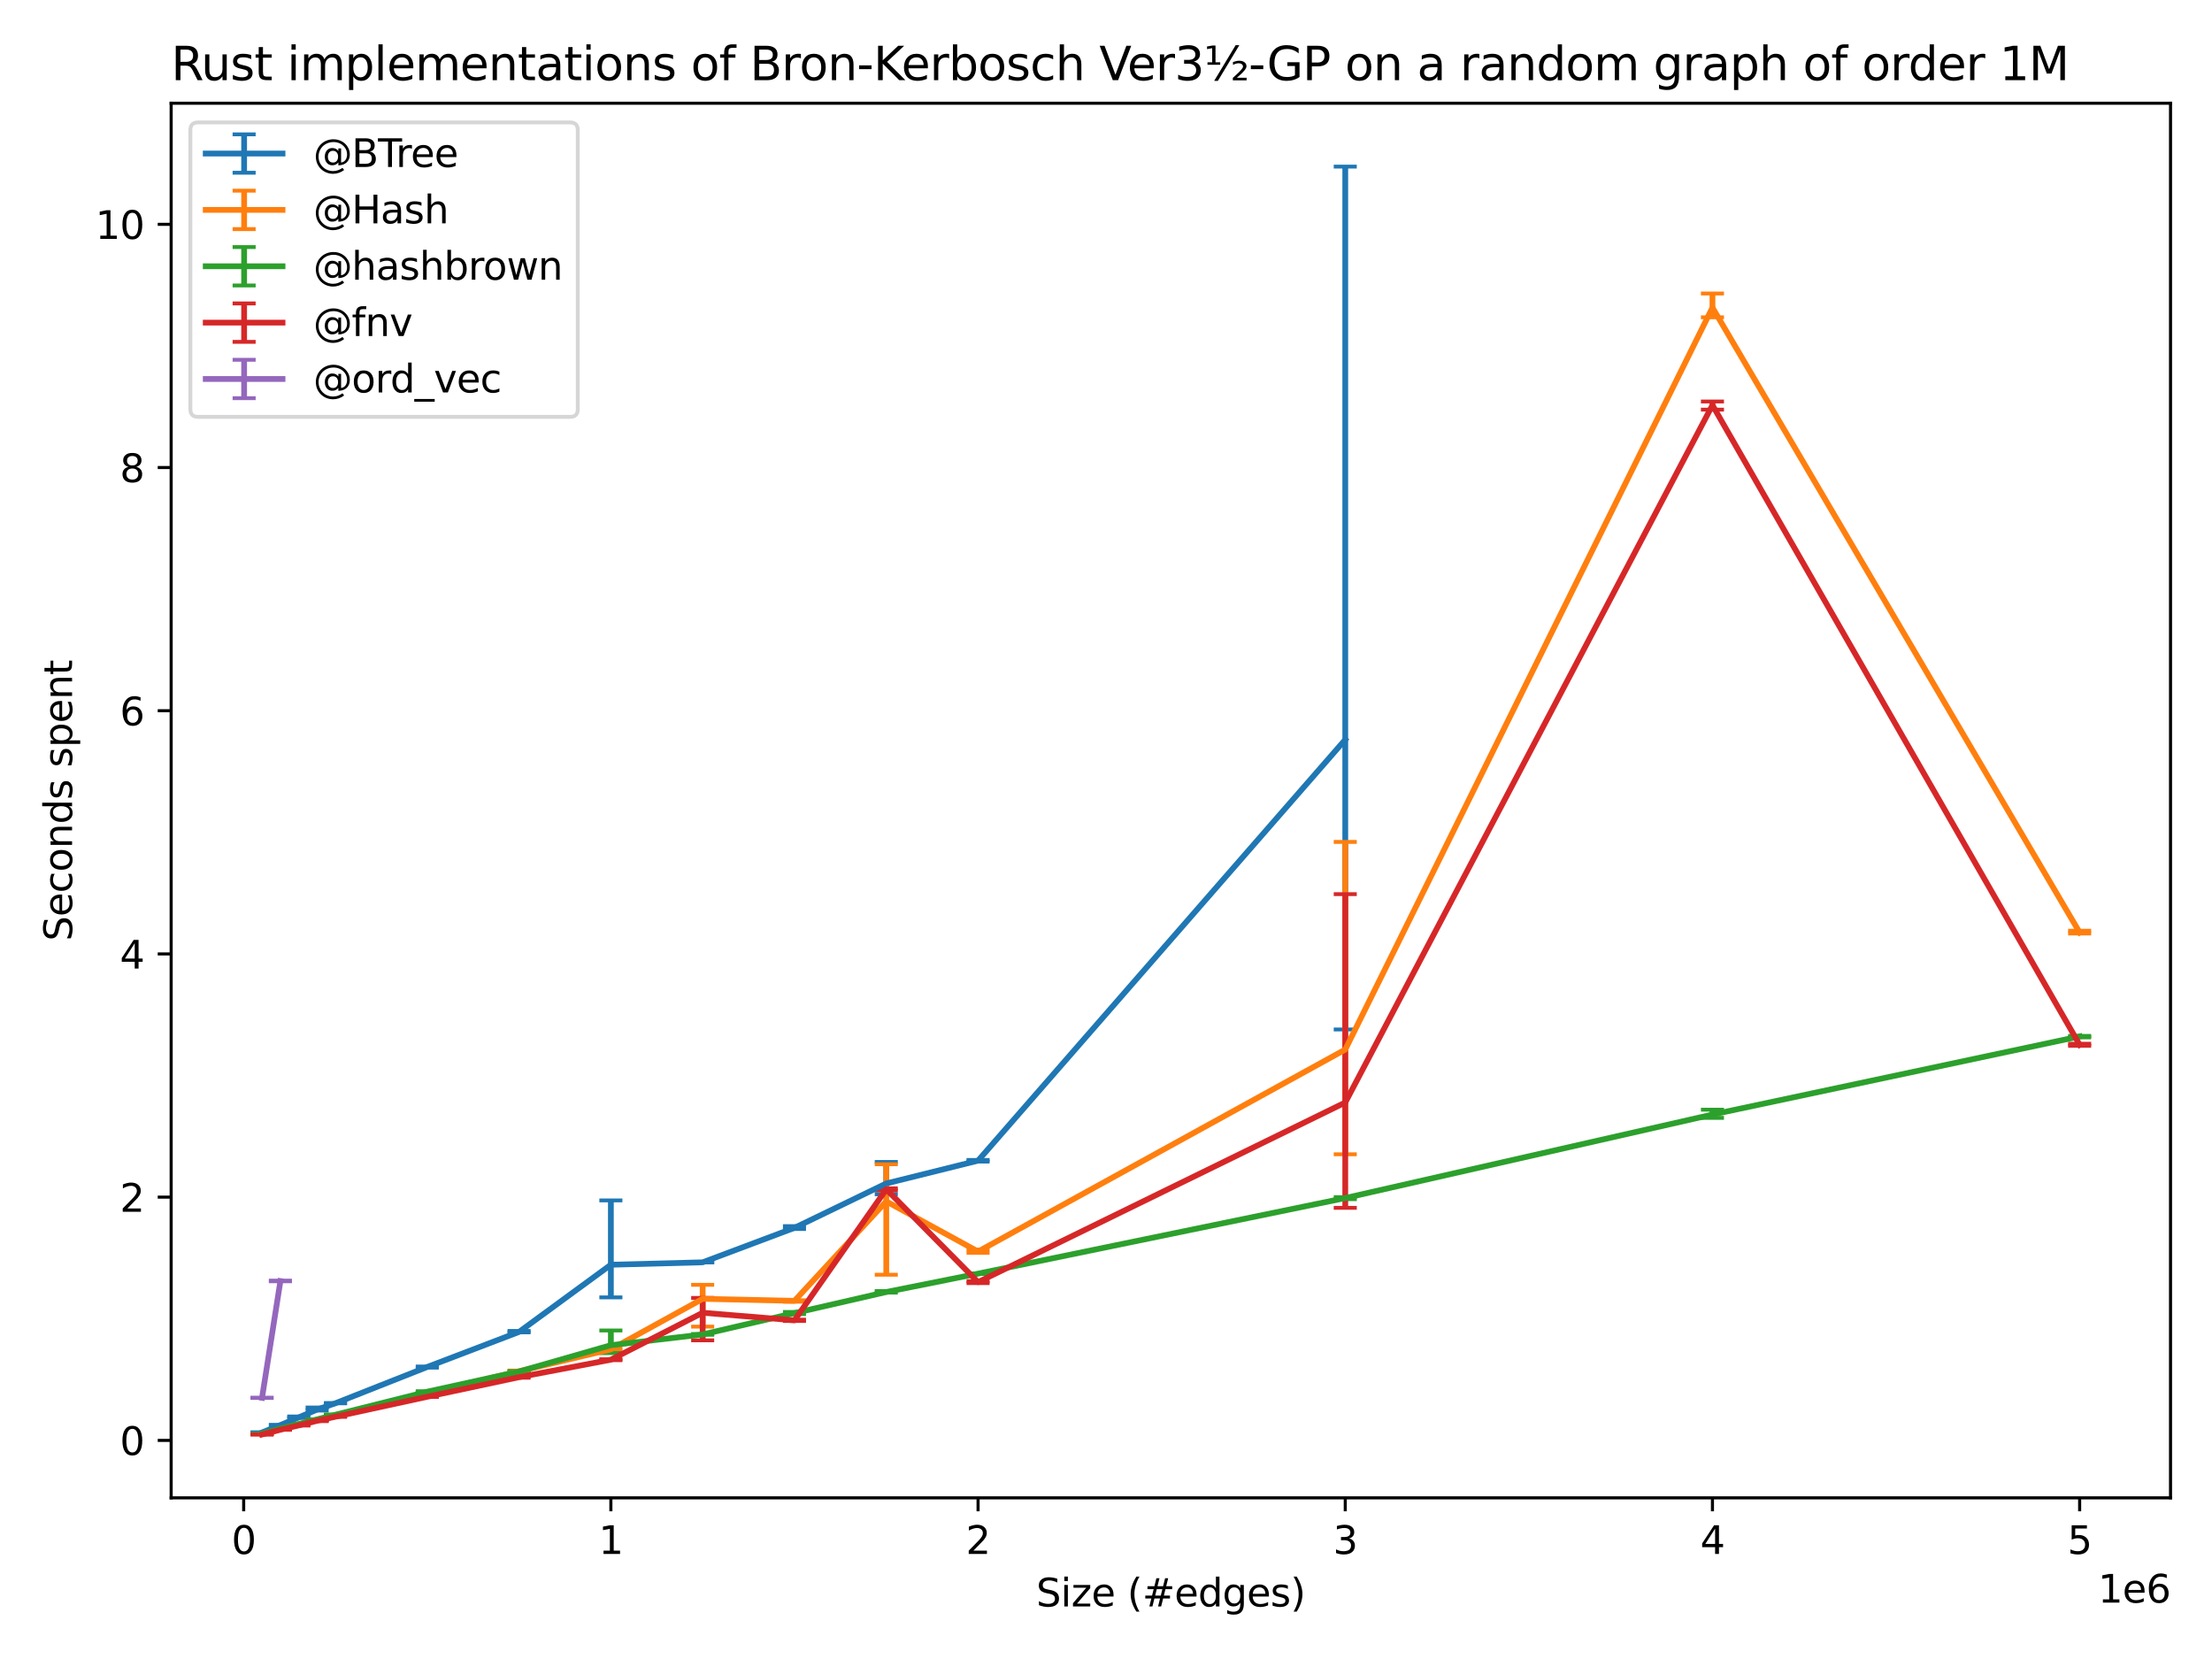 <?xml version="1.0" encoding="utf-8" standalone="no"?>
<!DOCTYPE svg PUBLIC "-//W3C//DTD SVG 1.1//EN"
  "http://www.w3.org/Graphics/SVG/1.1/DTD/svg11.dtd">
<svg xmlns:xlink="http://www.w3.org/1999/xlink" width="576pt" height="432pt" viewBox="0 0 576 432" xmlns="http://www.w3.org/2000/svg" version="1.1">
 <defs>
  <style type="text/css">*{stroke-linejoin: round; stroke-linecap: butt}</style>
 </defs>
 <g id="figure_1">
  <g id="patch_1">
   <path d="M 0 432 
L 576 432 
L 576 0 
L 0 0 
z
" style="fill: #ffffff"/>
  </g>
  <g id="axes_1">
   <g id="patch_2">
    <path d="M 44.57 390.04 
L 565.2 390.04 
L 565.2 26.88 
L 44.57 26.88 
z
" style="fill: #ffffff"/>
   </g>
   <g id="matplotlib.axis_1">
    <g id="xtick_1">
     <g id="line2d_1">
      <defs>
       <path id="mc74f61fcfc" d="M 0 0 
L 0 3.5 
" style="stroke: #000000; stroke-width: 0.8"/>
      </defs>
      <g>
       <use xlink:href="#mc74f61fcfc" x="63.454" y="390.04" style="stroke: #000000; stroke-width: 0.8"/>
      </g>
     </g>
     <g id="text_1">
      <!-- 0 -->
      <g transform="translate(60.273 404.638)scale(0.1 -0.1)">
       <defs>
        <path id="DejaVuSans-30" d="M 2034 4250 
Q 1547 4250 1301 3770 
Q 1056 3291 1056 2328 
Q 1056 1369 1301 889 
Q 1547 409 2034 409 
Q 2525 409 2770 889 
Q 3016 1369 3016 2328 
Q 3016 3291 2770 3770 
Q 2525 4250 2034 4250 
z
M 2034 4750 
Q 2819 4750 3233 4129 
Q 3647 3509 3647 2328 
Q 3647 1150 3233 529 
Q 2819 -91 2034 -91 
Q 1250 -91 836 529 
Q 422 1150 422 2328 
Q 422 3509 836 4129 
Q 1250 4750 2034 4750 
z
" transform="scale(0.016)"/>
       </defs>
       <use xlink:href="#DejaVuSans-30"/>
      </g>
     </g>
    </g>
    <g id="xtick_2">
     <g id="line2d_2">
      <g>
       <use xlink:href="#mc74f61fcfc" x="159.07" y="390.04" style="stroke: #000000; stroke-width: 0.8"/>
      </g>
     </g>
     <g id="text_2">
      <!-- 1 -->
      <g transform="translate(155.889 404.638)scale(0.1 -0.1)">
       <defs>
        <path id="DejaVuSans-31" d="M 794 531 
L 1825 531 
L 1825 4091 
L 703 3866 
L 703 4441 
L 1819 4666 
L 2450 4666 
L 2450 531 
L 3481 531 
L 3481 0 
L 794 0 
L 794 531 
z
" transform="scale(0.016)"/>
       </defs>
       <use xlink:href="#DejaVuSans-31"/>
      </g>
     </g>
    </g>
    <g id="xtick_3">
     <g id="line2d_3">
      <g>
       <use xlink:href="#mc74f61fcfc" x="254.687" y="390.04" style="stroke: #000000; stroke-width: 0.8"/>
      </g>
     </g>
     <g id="text_3">
      <!-- 2 -->
      <g transform="translate(251.505 404.638)scale(0.1 -0.1)">
       <defs>
        <path id="DejaVuSans-32" d="M 1228 531 
L 3431 531 
L 3431 0 
L 469 0 
L 469 531 
Q 828 903 1448 1529 
Q 2069 2156 2228 2338 
Q 2531 2678 2651 2914 
Q 2772 3150 2772 3378 
Q 2772 3750 2511 3984 
Q 2250 4219 1831 4219 
Q 1534 4219 1204 4116 
Q 875 4013 500 3803 
L 500 4441 
Q 881 4594 1212 4672 
Q 1544 4750 1819 4750 
Q 2544 4750 2975 4387 
Q 3406 4025 3406 3419 
Q 3406 3131 3298 2873 
Q 3191 2616 2906 2266 
Q 2828 2175 2409 1742 
Q 1991 1309 1228 531 
z
" transform="scale(0.016)"/>
       </defs>
       <use xlink:href="#DejaVuSans-32"/>
      </g>
     </g>
    </g>
    <g id="xtick_4">
     <g id="line2d_4">
      <g>
       <use xlink:href="#mc74f61fcfc" x="350.303" y="390.04" style="stroke: #000000; stroke-width: 0.8"/>
      </g>
     </g>
     <g id="text_4">
      <!-- 3 -->
      <g transform="translate(347.121 404.638)scale(0.1 -0.1)">
       <defs>
        <path id="DejaVuSans-33" d="M 2597 2516 
Q 3050 2419 3304 2112 
Q 3559 1806 3559 1356 
Q 3559 666 3084 287 
Q 2609 -91 1734 -91 
Q 1441 -91 1130 -33 
Q 819 25 488 141 
L 488 750 
Q 750 597 1062 519 
Q 1375 441 1716 441 
Q 2309 441 2620 675 
Q 2931 909 2931 1356 
Q 2931 1769 2642 2001 
Q 2353 2234 1838 2234 
L 1294 2234 
L 1294 2753 
L 1863 2753 
Q 2328 2753 2575 2939 
Q 2822 3125 2822 3475 
Q 2822 3834 2567 4026 
Q 2313 4219 1838 4219 
Q 1578 4219 1281 4162 
Q 984 4106 628 3988 
L 628 4550 
Q 988 4650 1302 4700 
Q 1616 4750 1894 4750 
Q 2613 4750 3031 4423 
Q 3450 4097 3450 3541 
Q 3450 3153 3228 2886 
Q 3006 2619 2597 2516 
z
" transform="scale(0.016)"/>
       </defs>
       <use xlink:href="#DejaVuSans-33"/>
      </g>
     </g>
    </g>
    <g id="xtick_5">
     <g id="line2d_5">
      <g>
       <use xlink:href="#mc74f61fcfc" x="445.919" y="390.04" style="stroke: #000000; stroke-width: 0.8"/>
      </g>
     </g>
     <g id="text_5">
      <!-- 4 -->
      <g transform="translate(442.738 404.638)scale(0.1 -0.1)">
       <defs>
        <path id="DejaVuSans-34" d="M 2419 4116 
L 825 1625 
L 2419 1625 
L 2419 4116 
z
M 2253 4666 
L 3047 4666 
L 3047 1625 
L 3713 1625 
L 3713 1100 
L 3047 1100 
L 3047 0 
L 2419 0 
L 2419 1100 
L 313 1100 
L 313 1709 
L 2253 4666 
z
" transform="scale(0.016)"/>
       </defs>
       <use xlink:href="#DejaVuSans-34"/>
      </g>
     </g>
    </g>
    <g id="xtick_6">
     <g id="line2d_6">
      <g>
       <use xlink:href="#mc74f61fcfc" x="541.535" y="390.04" style="stroke: #000000; stroke-width: 0.8"/>
      </g>
     </g>
     <g id="text_6">
      <!-- 5 -->
      <g transform="translate(538.354 404.638)scale(0.1 -0.1)">
       <defs>
        <path id="DejaVuSans-35" d="M 691 4666 
L 3169 4666 
L 3169 4134 
L 1269 4134 
L 1269 2991 
Q 1406 3038 1543 3061 
Q 1681 3084 1819 3084 
Q 2600 3084 3056 2656 
Q 3513 2228 3513 1497 
Q 3513 744 3044 326 
Q 2575 -91 1722 -91 
Q 1428 -91 1123 -41 
Q 819 9 494 109 
L 494 744 
Q 775 591 1075 516 
Q 1375 441 1709 441 
Q 2250 441 2565 725 
Q 2881 1009 2881 1497 
Q 2881 1984 2565 2268 
Q 2250 2553 1709 2553 
Q 1456 2553 1204 2497 
Q 953 2441 691 2322 
L 691 4666 
z
" transform="scale(0.016)"/>
       </defs>
       <use xlink:href="#DejaVuSans-35"/>
      </g>
     </g>
    </g>
    <g id="text_7">
     <!-- Size (#edges) -->
     <g transform="translate(269.834 418.317)scale(0.1 -0.1)">
      <defs>
       <path id="DejaVuSans-53" d="M 3425 4513 
L 3425 3897 
Q 3066 4069 2747 4153 
Q 2428 4238 2131 4238 
Q 1616 4238 1336 4038 
Q 1056 3838 1056 3469 
Q 1056 3159 1242 3001 
Q 1428 2844 1947 2747 
L 2328 2669 
Q 3034 2534 3370 2195 
Q 3706 1856 3706 1288 
Q 3706 609 3251 259 
Q 2797 -91 1919 -91 
Q 1588 -91 1214 -16 
Q 841 59 441 206 
L 441 856 
Q 825 641 1194 531 
Q 1563 422 1919 422 
Q 2459 422 2753 634 
Q 3047 847 3047 1241 
Q 3047 1584 2836 1778 
Q 2625 1972 2144 2069 
L 1759 2144 
Q 1053 2284 737 2584 
Q 422 2884 422 3419 
Q 422 4038 858 4394 
Q 1294 4750 2059 4750 
Q 2388 4750 2728 4690 
Q 3069 4631 3425 4513 
z
" transform="scale(0.016)"/>
       <path id="DejaVuSans-69" d="M 603 3500 
L 1178 3500 
L 1178 0 
L 603 0 
L 603 3500 
z
M 603 4863 
L 1178 4863 
L 1178 4134 
L 603 4134 
L 603 4863 
z
" transform="scale(0.016)"/>
       <path id="DejaVuSans-7a" d="M 353 3500 
L 3084 3500 
L 3084 2975 
L 922 459 
L 3084 459 
L 3084 0 
L 275 0 
L 275 525 
L 2438 3041 
L 353 3041 
L 353 3500 
z
" transform="scale(0.016)"/>
       <path id="DejaVuSans-65" d="M 3597 1894 
L 3597 1613 
L 953 1613 
Q 991 1019 1311 708 
Q 1631 397 2203 397 
Q 2534 397 2845 478 
Q 3156 559 3463 722 
L 3463 178 
Q 3153 47 2828 -22 
Q 2503 -91 2169 -91 
Q 1331 -91 842 396 
Q 353 884 353 1716 
Q 353 2575 817 3079 
Q 1281 3584 2069 3584 
Q 2775 3584 3186 3129 
Q 3597 2675 3597 1894 
z
M 3022 2063 
Q 3016 2534 2758 2815 
Q 2500 3097 2075 3097 
Q 1594 3097 1305 2825 
Q 1016 2553 972 2059 
L 3022 2063 
z
" transform="scale(0.016)"/>
       <path id="DejaVuSans-20" transform="scale(0.016)"/>
       <path id="DejaVuSans-28" d="M 1984 4856 
Q 1566 4138 1362 3434 
Q 1159 2731 1159 2009 
Q 1159 1288 1364 580 
Q 1569 -128 1984 -844 
L 1484 -844 
Q 1016 -109 783 600 
Q 550 1309 550 2009 
Q 550 2706 781 3412 
Q 1013 4119 1484 4856 
L 1984 4856 
z
" transform="scale(0.016)"/>
       <path id="DejaVuSans-23" d="M 3272 2816 
L 2363 2816 
L 2100 1772 
L 3016 1772 
L 3272 2816 
z
M 2803 4594 
L 2478 3297 
L 3391 3297 
L 3719 4594 
L 4219 4594 
L 3897 3297 
L 4872 3297 
L 4872 2816 
L 3775 2816 
L 3519 1772 
L 4513 1772 
L 4513 1294 
L 3397 1294 
L 3072 0 
L 2572 0 
L 2894 1294 
L 1978 1294 
L 1656 0 
L 1153 0 
L 1478 1294 
L 494 1294 
L 494 1772 
L 1594 1772 
L 1856 2816 
L 850 2816 
L 850 3297 
L 1978 3297 
L 2297 4594 
L 2803 4594 
z
" transform="scale(0.016)"/>
       <path id="DejaVuSans-64" d="M 2906 2969 
L 2906 4863 
L 3481 4863 
L 3481 0 
L 2906 0 
L 2906 525 
Q 2725 213 2448 61 
Q 2172 -91 1784 -91 
Q 1150 -91 751 415 
Q 353 922 353 1747 
Q 353 2572 751 3078 
Q 1150 3584 1784 3584 
Q 2172 3584 2448 3432 
Q 2725 3281 2906 2969 
z
M 947 1747 
Q 947 1113 1208 752 
Q 1469 391 1925 391 
Q 2381 391 2643 752 
Q 2906 1113 2906 1747 
Q 2906 2381 2643 2742 
Q 2381 3103 1925 3103 
Q 1469 3103 1208 2742 
Q 947 2381 947 1747 
z
" transform="scale(0.016)"/>
       <path id="DejaVuSans-67" d="M 2906 1791 
Q 2906 2416 2648 2759 
Q 2391 3103 1925 3103 
Q 1463 3103 1205 2759 
Q 947 2416 947 1791 
Q 947 1169 1205 825 
Q 1463 481 1925 481 
Q 2391 481 2648 825 
Q 2906 1169 2906 1791 
z
M 3481 434 
Q 3481 -459 3084 -895 
Q 2688 -1331 1869 -1331 
Q 1566 -1331 1297 -1286 
Q 1028 -1241 775 -1147 
L 775 -588 
Q 1028 -725 1275 -790 
Q 1522 -856 1778 -856 
Q 2344 -856 2625 -561 
Q 2906 -266 2906 331 
L 2906 616 
Q 2728 306 2450 153 
Q 2172 0 1784 0 
Q 1141 0 747 490 
Q 353 981 353 1791 
Q 353 2603 747 3093 
Q 1141 3584 1784 3584 
Q 2172 3584 2450 3431 
Q 2728 3278 2906 2969 
L 2906 3500 
L 3481 3500 
L 3481 434 
z
" transform="scale(0.016)"/>
       <path id="DejaVuSans-73" d="M 2834 3397 
L 2834 2853 
Q 2591 2978 2328 3040 
Q 2066 3103 1784 3103 
Q 1356 3103 1142 2972 
Q 928 2841 928 2578 
Q 928 2378 1081 2264 
Q 1234 2150 1697 2047 
L 1894 2003 
Q 2506 1872 2764 1633 
Q 3022 1394 3022 966 
Q 3022 478 2636 193 
Q 2250 -91 1575 -91 
Q 1294 -91 989 -36 
Q 684 19 347 128 
L 347 722 
Q 666 556 975 473 
Q 1284 391 1588 391 
Q 1994 391 2212 530 
Q 2431 669 2431 922 
Q 2431 1156 2273 1281 
Q 2116 1406 1581 1522 
L 1381 1569 
Q 847 1681 609 1914 
Q 372 2147 372 2553 
Q 372 3047 722 3315 
Q 1072 3584 1716 3584 
Q 2034 3584 2315 3537 
Q 2597 3491 2834 3397 
z
" transform="scale(0.016)"/>
       <path id="DejaVuSans-29" d="M 513 4856 
L 1013 4856 
Q 1481 4119 1714 3412 
Q 1947 2706 1947 2009 
Q 1947 1309 1714 600 
Q 1481 -109 1013 -844 
L 513 -844 
Q 928 -128 1133 580 
Q 1338 1288 1338 2009 
Q 1338 2731 1133 3434 
Q 928 4138 513 4856 
z
" transform="scale(0.016)"/>
      </defs>
      <use xlink:href="#DejaVuSans-53"/>
      <use xlink:href="#DejaVuSans-69" x="63.477"/>
      <use xlink:href="#DejaVuSans-7a" x="91.26"/>
      <use xlink:href="#DejaVuSans-65" x="143.75"/>
      <use xlink:href="#DejaVuSans-20" x="205.273"/>
      <use xlink:href="#DejaVuSans-28" x="237.061"/>
      <use xlink:href="#DejaVuSans-23" x="276.074"/>
      <use xlink:href="#DejaVuSans-65" x="359.863"/>
      <use xlink:href="#DejaVuSans-64" x="421.387"/>
      <use xlink:href="#DejaVuSans-67" x="484.863"/>
      <use xlink:href="#DejaVuSans-65" x="548.34"/>
      <use xlink:href="#DejaVuSans-73" x="609.863"/>
      <use xlink:href="#DejaVuSans-29" x="661.963"/>
     </g>
    </g>
    <g id="text_8">
     <!-- 1e6 -->
     <g transform="translate(546.322 417.317)scale(0.1 -0.1)">
      <defs>
       <path id="DejaVuSans-36" d="M 2113 2584 
Q 1688 2584 1439 2293 
Q 1191 2003 1191 1497 
Q 1191 994 1439 701 
Q 1688 409 2113 409 
Q 2538 409 2786 701 
Q 3034 994 3034 1497 
Q 3034 2003 2786 2293 
Q 2538 2584 2113 2584 
z
M 3366 4563 
L 3366 3988 
Q 3128 4100 2886 4159 
Q 2644 4219 2406 4219 
Q 1781 4219 1451 3797 
Q 1122 3375 1075 2522 
Q 1259 2794 1537 2939 
Q 1816 3084 2150 3084 
Q 2853 3084 3261 2657 
Q 3669 2231 3669 1497 
Q 3669 778 3244 343 
Q 2819 -91 2113 -91 
Q 1303 -91 875 529 
Q 447 1150 447 2328 
Q 447 3434 972 4092 
Q 1497 4750 2381 4750 
Q 2619 4750 2861 4703 
Q 3103 4656 3366 4563 
z
" transform="scale(0.016)"/>
      </defs>
      <use xlink:href="#DejaVuSans-31"/>
      <use xlink:href="#DejaVuSans-65" x="63.623"/>
      <use xlink:href="#DejaVuSans-36" x="125.146"/>
     </g>
    </g>
   </g>
   <g id="matplotlib.axis_2">
    <g id="ytick_1">
     <g id="line2d_7">
      <defs>
       <path id="m7eb1c47a8f" d="M 0 0 
L -3.5 0 
" style="stroke: #000000; stroke-width: 0.8"/>
      </defs>
      <g>
       <use xlink:href="#m7eb1c47a8f" x="44.57" y="375.07" style="stroke: #000000; stroke-width: 0.8"/>
      </g>
     </g>
     <g id="text_9">
      <!-- 0 -->
      <g transform="translate(31.207 378.869)scale(0.1 -0.1)">
       <use xlink:href="#DejaVuSans-30"/>
      </g>
     </g>
    </g>
    <g id="ytick_2">
     <g id="line2d_8">
      <g>
       <use xlink:href="#m7eb1c47a8f" x="44.57" y="311.738" style="stroke: #000000; stroke-width: 0.8"/>
      </g>
     </g>
     <g id="text_10">
      <!-- 2 -->
      <g transform="translate(31.207 315.537)scale(0.1 -0.1)">
       <use xlink:href="#DejaVuSans-32"/>
      </g>
     </g>
    </g>
    <g id="ytick_3">
     <g id="line2d_9">
      <g>
       <use xlink:href="#m7eb1c47a8f" x="44.57" y="248.406" style="stroke: #000000; stroke-width: 0.8"/>
      </g>
     </g>
     <g id="text_11">
      <!-- 4 -->
      <g transform="translate(31.207 252.205)scale(0.1 -0.1)">
       <use xlink:href="#DejaVuSans-34"/>
      </g>
     </g>
    </g>
    <g id="ytick_4">
     <g id="line2d_10">
      <g>
       <use xlink:href="#m7eb1c47a8f" x="44.57" y="185.074" style="stroke: #000000; stroke-width: 0.8"/>
      </g>
     </g>
     <g id="text_12">
      <!-- 6 -->
      <g transform="translate(31.207 188.873)scale(0.1 -0.1)">
       <use xlink:href="#DejaVuSans-36"/>
      </g>
     </g>
    </g>
    <g id="ytick_5">
     <g id="line2d_11">
      <g>
       <use xlink:href="#m7eb1c47a8f" x="44.57" y="121.742" style="stroke: #000000; stroke-width: 0.8"/>
      </g>
     </g>
     <g id="text_13">
      <!-- 8 -->
      <g transform="translate(31.207 125.541)scale(0.1 -0.1)">
       <defs>
        <path id="DejaVuSans-38" d="M 2034 2216 
Q 1584 2216 1326 1975 
Q 1069 1734 1069 1313 
Q 1069 891 1326 650 
Q 1584 409 2034 409 
Q 2484 409 2743 651 
Q 3003 894 3003 1313 
Q 3003 1734 2745 1975 
Q 2488 2216 2034 2216 
z
M 1403 2484 
Q 997 2584 770 2862 
Q 544 3141 544 3541 
Q 544 4100 942 4425 
Q 1341 4750 2034 4750 
Q 2731 4750 3128 4425 
Q 3525 4100 3525 3541 
Q 3525 3141 3298 2862 
Q 3072 2584 2669 2484 
Q 3125 2378 3379 2068 
Q 3634 1759 3634 1313 
Q 3634 634 3220 271 
Q 2806 -91 2034 -91 
Q 1263 -91 848 271 
Q 434 634 434 1313 
Q 434 1759 690 2068 
Q 947 2378 1403 2484 
z
M 1172 3481 
Q 1172 3119 1398 2916 
Q 1625 2713 2034 2713 
Q 2441 2713 2670 2916 
Q 2900 3119 2900 3481 
Q 2900 3844 2670 4047 
Q 2441 4250 2034 4250 
Q 1625 4250 1398 4047 
Q 1172 3844 1172 3481 
z
" transform="scale(0.016)"/>
       </defs>
       <use xlink:href="#DejaVuSans-38"/>
      </g>
     </g>
    </g>
    <g id="ytick_6">
     <g id="line2d_12">
      <g>
       <use xlink:href="#m7eb1c47a8f" x="44.57" y="58.41" style="stroke: #000000; stroke-width: 0.8"/>
      </g>
     </g>
     <g id="text_14">
      <!-- 10 -->
      <g transform="translate(24.845 62.209)scale(0.1 -0.1)">
       <use xlink:href="#DejaVuSans-31"/>
       <use xlink:href="#DejaVuSans-30" x="63.623"/>
      </g>
     </g>
    </g>
    <g id="text_15">
     <!-- Seconds spent -->
     <g transform="translate(18.765 245.04)rotate(-90)scale(0.1 -0.1)">
      <defs>
       <path id="DejaVuSans-63" d="M 3122 3366 
L 3122 2828 
Q 2878 2963 2633 3030 
Q 2388 3097 2138 3097 
Q 1578 3097 1268 2742 
Q 959 2388 959 1747 
Q 959 1106 1268 751 
Q 1578 397 2138 397 
Q 2388 397 2633 464 
Q 2878 531 3122 666 
L 3122 134 
Q 2881 22 2623 -34 
Q 2366 -91 2075 -91 
Q 1284 -91 818 406 
Q 353 903 353 1747 
Q 353 2603 823 3093 
Q 1294 3584 2113 3584 
Q 2378 3584 2631 3529 
Q 2884 3475 3122 3366 
z
" transform="scale(0.016)"/>
       <path id="DejaVuSans-6f" d="M 1959 3097 
Q 1497 3097 1228 2736 
Q 959 2375 959 1747 
Q 959 1119 1226 758 
Q 1494 397 1959 397 
Q 2419 397 2687 759 
Q 2956 1122 2956 1747 
Q 2956 2369 2687 2733 
Q 2419 3097 1959 3097 
z
M 1959 3584 
Q 2709 3584 3137 3096 
Q 3566 2609 3566 1747 
Q 3566 888 3137 398 
Q 2709 -91 1959 -91 
Q 1206 -91 779 398 
Q 353 888 353 1747 
Q 353 2609 779 3096 
Q 1206 3584 1959 3584 
z
" transform="scale(0.016)"/>
       <path id="DejaVuSans-6e" d="M 3513 2113 
L 3513 0 
L 2938 0 
L 2938 2094 
Q 2938 2591 2744 2837 
Q 2550 3084 2163 3084 
Q 1697 3084 1428 2787 
Q 1159 2491 1159 1978 
L 1159 0 
L 581 0 
L 581 3500 
L 1159 3500 
L 1159 2956 
Q 1366 3272 1645 3428 
Q 1925 3584 2291 3584 
Q 2894 3584 3203 3211 
Q 3513 2838 3513 2113 
z
" transform="scale(0.016)"/>
       <path id="DejaVuSans-70" d="M 1159 525 
L 1159 -1331 
L 581 -1331 
L 581 3500 
L 1159 3500 
L 1159 2969 
Q 1341 3281 1617 3432 
Q 1894 3584 2278 3584 
Q 2916 3584 3314 3078 
Q 3713 2572 3713 1747 
Q 3713 922 3314 415 
Q 2916 -91 2278 -91 
Q 1894 -91 1617 61 
Q 1341 213 1159 525 
z
M 3116 1747 
Q 3116 2381 2855 2742 
Q 2594 3103 2138 3103 
Q 1681 3103 1420 2742 
Q 1159 2381 1159 1747 
Q 1159 1113 1420 752 
Q 1681 391 2138 391 
Q 2594 391 2855 752 
Q 3116 1113 3116 1747 
z
" transform="scale(0.016)"/>
       <path id="DejaVuSans-74" d="M 1172 4494 
L 1172 3500 
L 2356 3500 
L 2356 3053 
L 1172 3053 
L 1172 1153 
Q 1172 725 1289 603 
Q 1406 481 1766 481 
L 2356 481 
L 2356 0 
L 1766 0 
Q 1100 0 847 248 
Q 594 497 594 1153 
L 594 3053 
L 172 3053 
L 172 3500 
L 594 3500 
L 594 4494 
L 1172 4494 
z
" transform="scale(0.016)"/>
      </defs>
      <use xlink:href="#DejaVuSans-53"/>
      <use xlink:href="#DejaVuSans-65" x="63.477"/>
      <use xlink:href="#DejaVuSans-63" x="125"/>
      <use xlink:href="#DejaVuSans-6f" x="179.98"/>
      <use xlink:href="#DejaVuSans-6e" x="241.162"/>
      <use xlink:href="#DejaVuSans-64" x="304.541"/>
      <use xlink:href="#DejaVuSans-73" x="368.018"/>
      <use xlink:href="#DejaVuSans-20" x="420.117"/>
      <use xlink:href="#DejaVuSans-73" x="451.904"/>
      <use xlink:href="#DejaVuSans-70" x="504.004"/>
      <use xlink:href="#DejaVuSans-65" x="567.48"/>
      <use xlink:href="#DejaVuSans-6e" x="629.004"/>
      <use xlink:href="#DejaVuSans-74" x="692.383"/>
     </g>
    </g>
   </g>
   <g id="LineCollection_1">
    <path d="M 68.235 373.066 
L 68.235 372.963 
" clip-path="url(#p5e051bb439)" style="fill: none; stroke: #1f77b4; stroke-width: 1.5"/>
    <path d="M 73.016 371.11 
L 73.016 371.059 
" clip-path="url(#p5e051bb439)" style="fill: none; stroke: #1f77b4; stroke-width: 1.5"/>
    <path d="M 77.797 369.237 
L 77.797 368.842 
" clip-path="url(#p5e051bb439)" style="fill: none; stroke: #1f77b4; stroke-width: 1.5"/>
    <path d="M 82.577 367.307 
L 82.577 366.521 
" clip-path="url(#p5e051bb439)" style="fill: none; stroke: #1f77b4; stroke-width: 1.5"/>
    <path d="M 87.358 365.414 
L 87.358 365.372 
" clip-path="url(#p5e051bb439)" style="fill: none; stroke: #1f77b4; stroke-width: 1.5"/>
    <path d="M 111.262 356.134 
L 111.262 355.839 
" clip-path="url(#p5e051bb439)" style="fill: none; stroke: #1f77b4; stroke-width: 1.5"/>
    <path d="M 135.166 346.95 
L 135.166 346.583 
" clip-path="url(#p5e051bb439)" style="fill: none; stroke: #1f77b4; stroke-width: 1.5"/>
    <path d="M 159.07 337.835 
L 159.07 312.583 
" clip-path="url(#p5e051bb439)" style="fill: none; stroke: #1f77b4; stroke-width: 1.5"/>
    <path d="M 182.974 328.711 
L 182.974 328.692 
" clip-path="url(#p5e051bb439)" style="fill: none; stroke: #1f77b4; stroke-width: 1.5"/>
    <path d="M 206.878 320.034 
L 206.878 319.286 
" clip-path="url(#p5e051bb439)" style="fill: none; stroke: #1f77b4; stroke-width: 1.5"/>
    <path d="M 230.782 310.985 
L 230.782 302.564 
" clip-path="url(#p5e051bb439)" style="fill: none; stroke: #1f77b4; stroke-width: 1.5"/>
    <path d="M 254.687 302.48 
L 254.687 302.045 
" clip-path="url(#p5e051bb439)" style="fill: none; stroke: #1f77b4; stroke-width: 1.5"/>
    <path d="M 350.303 268.067 
L 350.303 43.387 
" clip-path="url(#p5e051bb439)" style="fill: none; stroke: #1f77b4; stroke-width: 1.5"/>
    <path clip-path="url(#p5e051bb439)" style="fill: none; stroke: #1f77b4; stroke-width: 1.5"/>
    <path clip-path="url(#p5e051bb439)" style="fill: none; stroke: #1f77b4; stroke-width: 1.5"/>
   </g>
   <g id="line2d_13">
    <defs>
     <path id="md8547b9e7e" d="M 3 0 
L -3 -0 
" style="stroke: #1f77b4"/>
    </defs>
    <g clip-path="url(#p5e051bb439)">
     <use xlink:href="#md8547b9e7e" x="68.235" y="373.066" style="fill: #1f77b4; stroke: #1f77b4"/>
     <use xlink:href="#md8547b9e7e" x="73.016" y="371.11" style="fill: #1f77b4; stroke: #1f77b4"/>
     <use xlink:href="#md8547b9e7e" x="77.797" y="369.237" style="fill: #1f77b4; stroke: #1f77b4"/>
     <use xlink:href="#md8547b9e7e" x="82.577" y="367.307" style="fill: #1f77b4; stroke: #1f77b4"/>
     <use xlink:href="#md8547b9e7e" x="87.358" y="365.414" style="fill: #1f77b4; stroke: #1f77b4"/>
     <use xlink:href="#md8547b9e7e" x="111.262" y="356.134" style="fill: #1f77b4; stroke: #1f77b4"/>
     <use xlink:href="#md8547b9e7e" x="135.166" y="346.95" style="fill: #1f77b4; stroke: #1f77b4"/>
     <use xlink:href="#md8547b9e7e" x="159.07" y="337.835" style="fill: #1f77b4; stroke: #1f77b4"/>
     <use xlink:href="#md8547b9e7e" x="182.974" y="328.711" style="fill: #1f77b4; stroke: #1f77b4"/>
     <use xlink:href="#md8547b9e7e" x="206.878" y="320.034" style="fill: #1f77b4; stroke: #1f77b4"/>
     <use xlink:href="#md8547b9e7e" x="230.782" y="310.985" style="fill: #1f77b4; stroke: #1f77b4"/>
     <use xlink:href="#md8547b9e7e" x="254.687" y="302.48" style="fill: #1f77b4; stroke: #1f77b4"/>
     <use xlink:href="#md8547b9e7e" x="350.303" y="268.067" style="fill: #1f77b4; stroke: #1f77b4"/>
    </g>
   </g>
   <g id="line2d_14">
    <g clip-path="url(#p5e051bb439)">
     <use xlink:href="#md8547b9e7e" x="68.235" y="372.963" style="fill: #1f77b4; stroke: #1f77b4"/>
     <use xlink:href="#md8547b9e7e" x="73.016" y="371.059" style="fill: #1f77b4; stroke: #1f77b4"/>
     <use xlink:href="#md8547b9e7e" x="77.797" y="368.842" style="fill: #1f77b4; stroke: #1f77b4"/>
     <use xlink:href="#md8547b9e7e" x="82.577" y="366.521" style="fill: #1f77b4; stroke: #1f77b4"/>
     <use xlink:href="#md8547b9e7e" x="87.358" y="365.372" style="fill: #1f77b4; stroke: #1f77b4"/>
     <use xlink:href="#md8547b9e7e" x="111.262" y="355.839" style="fill: #1f77b4; stroke: #1f77b4"/>
     <use xlink:href="#md8547b9e7e" x="135.166" y="346.583" style="fill: #1f77b4; stroke: #1f77b4"/>
     <use xlink:href="#md8547b9e7e" x="159.07" y="312.583" style="fill: #1f77b4; stroke: #1f77b4"/>
     <use xlink:href="#md8547b9e7e" x="182.974" y="328.692" style="fill: #1f77b4; stroke: #1f77b4"/>
     <use xlink:href="#md8547b9e7e" x="206.878" y="319.286" style="fill: #1f77b4; stroke: #1f77b4"/>
     <use xlink:href="#md8547b9e7e" x="230.782" y="302.564" style="fill: #1f77b4; stroke: #1f77b4"/>
     <use xlink:href="#md8547b9e7e" x="254.687" y="302.045" style="fill: #1f77b4; stroke: #1f77b4"/>
     <use xlink:href="#md8547b9e7e" x="350.303" y="43.387" style="fill: #1f77b4; stroke: #1f77b4"/>
    </g>
   </g>
   <g id="LineCollection_2">
    <path d="M 68.235 373.459 
L 68.235 373.428 
" clip-path="url(#p5e051bb439)" style="fill: none; stroke: #ff7f0e; stroke-width: 1.5"/>
    <path d="M 73.016 372.172 
L 73.016 372.115 
" clip-path="url(#p5e051bb439)" style="fill: none; stroke: #ff7f0e; stroke-width: 1.5"/>
    <path d="M 77.797 370.957 
L 77.797 370.923 
" clip-path="url(#p5e051bb439)" style="fill: none; stroke: #ff7f0e; stroke-width: 1.5"/>
    <path d="M 82.577 369.743 
L 82.577 369.664 
" clip-path="url(#p5e051bb439)" style="fill: none; stroke: #ff7f0e; stroke-width: 1.5"/>
    <path d="M 87.358 368.548 
L 87.358 368.498 
" clip-path="url(#p5e051bb439)" style="fill: none; stroke: #ff7f0e; stroke-width: 1.5"/>
    <path d="M 111.262 362.863 
L 111.262 362.65 
" clip-path="url(#p5e051bb439)" style="fill: none; stroke: #ff7f0e; stroke-width: 1.5"/>
    <path d="M 135.166 357.254 
L 135.166 356.905 
" clip-path="url(#p5e051bb439)" style="fill: none; stroke: #ff7f0e; stroke-width: 1.5"/>
    <path d="M 159.07 351.547 
L 159.07 351.036 
" clip-path="url(#p5e051bb439)" style="fill: none; stroke: #ff7f0e; stroke-width: 1.5"/>
    <path d="M 182.974 345.448 
L 182.974 334.561 
" clip-path="url(#p5e051bb439)" style="fill: none; stroke: #ff7f0e; stroke-width: 1.5"/>
    <path d="M 206.878 338.954 
L 206.878 338.596 
" clip-path="url(#p5e051bb439)" style="fill: none; stroke: #ff7f0e; stroke-width: 1.5"/>
    <path d="M 230.782 331.935 
L 230.782 303.162 
" clip-path="url(#p5e051bb439)" style="fill: none; stroke: #ff7f0e; stroke-width: 1.5"/>
    <path d="M 254.687 326.235 
L 254.687 325.366 
" clip-path="url(#p5e051bb439)" style="fill: none; stroke: #ff7f0e; stroke-width: 1.5"/>
    <path d="M 350.303 300.569 
L 350.303 219.234 
" clip-path="url(#p5e051bb439)" style="fill: none; stroke: #ff7f0e; stroke-width: 1.5"/>
    <path d="M 445.919 82.623 
L 445.919 76.425 
" clip-path="url(#p5e051bb439)" style="fill: none; stroke: #ff7f0e; stroke-width: 1.5"/>
    <path d="M 541.535 243.072 
L 541.535 242.356 
" clip-path="url(#p5e051bb439)" style="fill: none; stroke: #ff7f0e; stroke-width: 1.5"/>
   </g>
   <g id="line2d_15">
    <defs>
     <path id="m7f04267d81" d="M 3 0 
L -3 -0 
" style="stroke: #ff7f0e"/>
    </defs>
    <g clip-path="url(#p5e051bb439)">
     <use xlink:href="#m7f04267d81" x="68.235" y="373.459" style="fill: #ff7f0e; stroke: #ff7f0e"/>
     <use xlink:href="#m7f04267d81" x="73.016" y="372.172" style="fill: #ff7f0e; stroke: #ff7f0e"/>
     <use xlink:href="#m7f04267d81" x="77.797" y="370.957" style="fill: #ff7f0e; stroke: #ff7f0e"/>
     <use xlink:href="#m7f04267d81" x="82.577" y="369.743" style="fill: #ff7f0e; stroke: #ff7f0e"/>
     <use xlink:href="#m7f04267d81" x="87.358" y="368.548" style="fill: #ff7f0e; stroke: #ff7f0e"/>
     <use xlink:href="#m7f04267d81" x="111.262" y="362.863" style="fill: #ff7f0e; stroke: #ff7f0e"/>
     <use xlink:href="#m7f04267d81" x="135.166" y="357.254" style="fill: #ff7f0e; stroke: #ff7f0e"/>
     <use xlink:href="#m7f04267d81" x="159.07" y="351.547" style="fill: #ff7f0e; stroke: #ff7f0e"/>
     <use xlink:href="#m7f04267d81" x="182.974" y="345.448" style="fill: #ff7f0e; stroke: #ff7f0e"/>
     <use xlink:href="#m7f04267d81" x="206.878" y="338.954" style="fill: #ff7f0e; stroke: #ff7f0e"/>
     <use xlink:href="#m7f04267d81" x="230.782" y="331.935" style="fill: #ff7f0e; stroke: #ff7f0e"/>
     <use xlink:href="#m7f04267d81" x="254.687" y="326.235" style="fill: #ff7f0e; stroke: #ff7f0e"/>
     <use xlink:href="#m7f04267d81" x="350.303" y="300.569" style="fill: #ff7f0e; stroke: #ff7f0e"/>
     <use xlink:href="#m7f04267d81" x="445.919" y="82.623" style="fill: #ff7f0e; stroke: #ff7f0e"/>
     <use xlink:href="#m7f04267d81" x="541.535" y="243.072" style="fill: #ff7f0e; stroke: #ff7f0e"/>
    </g>
   </g>
   <g id="line2d_16">
    <g clip-path="url(#p5e051bb439)">
     <use xlink:href="#m7f04267d81" x="68.235" y="373.428" style="fill: #ff7f0e; stroke: #ff7f0e"/>
     <use xlink:href="#m7f04267d81" x="73.016" y="372.115" style="fill: #ff7f0e; stroke: #ff7f0e"/>
     <use xlink:href="#m7f04267d81" x="77.797" y="370.923" style="fill: #ff7f0e; stroke: #ff7f0e"/>
     <use xlink:href="#m7f04267d81" x="82.577" y="369.664" style="fill: #ff7f0e; stroke: #ff7f0e"/>
     <use xlink:href="#m7f04267d81" x="87.358" y="368.498" style="fill: #ff7f0e; stroke: #ff7f0e"/>
     <use xlink:href="#m7f04267d81" x="111.262" y="362.65" style="fill: #ff7f0e; stroke: #ff7f0e"/>
     <use xlink:href="#m7f04267d81" x="135.166" y="356.905" style="fill: #ff7f0e; stroke: #ff7f0e"/>
     <use xlink:href="#m7f04267d81" x="159.07" y="351.036" style="fill: #ff7f0e; stroke: #ff7f0e"/>
     <use xlink:href="#m7f04267d81" x="182.974" y="334.561" style="fill: #ff7f0e; stroke: #ff7f0e"/>
     <use xlink:href="#m7f04267d81" x="206.878" y="338.596" style="fill: #ff7f0e; stroke: #ff7f0e"/>
     <use xlink:href="#m7f04267d81" x="230.782" y="303.162" style="fill: #ff7f0e; stroke: #ff7f0e"/>
     <use xlink:href="#m7f04267d81" x="254.687" y="325.366" style="fill: #ff7f0e; stroke: #ff7f0e"/>
     <use xlink:href="#m7f04267d81" x="350.303" y="219.234" style="fill: #ff7f0e; stroke: #ff7f0e"/>
     <use xlink:href="#m7f04267d81" x="445.919" y="76.425" style="fill: #ff7f0e; stroke: #ff7f0e"/>
     <use xlink:href="#m7f04267d81" x="541.535" y="242.356" style="fill: #ff7f0e; stroke: #ff7f0e"/>
    </g>
   </g>
   <g id="LineCollection_3">
    <path d="M 68.235 373.391 
L 68.235 373.282 
" clip-path="url(#p5e051bb439)" style="fill: none; stroke: #2ca02c; stroke-width: 1.5"/>
    <path d="M 73.016 372.099 
L 73.016 371.85 
" clip-path="url(#p5e051bb439)" style="fill: none; stroke: #2ca02c; stroke-width: 1.5"/>
    <path d="M 77.797 370.822 
L 77.797 370.78 
" clip-path="url(#p5e051bb439)" style="fill: none; stroke: #2ca02c; stroke-width: 1.5"/>
    <path d="M 82.577 369.613 
L 82.577 369.58 
" clip-path="url(#p5e051bb439)" style="fill: none; stroke: #2ca02c; stroke-width: 1.5"/>
    <path d="M 87.358 368.421 
L 87.358 368.345 
" clip-path="url(#p5e051bb439)" style="fill: none; stroke: #2ca02c; stroke-width: 1.5"/>
    <path d="M 111.262 362.539 
L 111.262 362.275 
" clip-path="url(#p5e051bb439)" style="fill: none; stroke: #2ca02c; stroke-width: 1.5"/>
    <path d="M 135.166 357.234 
L 135.166 357.029 
" clip-path="url(#p5e051bb439)" style="fill: none; stroke: #2ca02c; stroke-width: 1.5"/>
    <path d="M 159.07 352.344 
L 159.07 346.449 
" clip-path="url(#p5e051bb439)" style="fill: none; stroke: #2ca02c; stroke-width: 1.5"/>
    <path d="M 182.974 347.57 
L 182.974 347.381 
" clip-path="url(#p5e051bb439)" style="fill: none; stroke: #2ca02c; stroke-width: 1.5"/>
    <path d="M 206.878 342.182 
L 206.878 341.626 
" clip-path="url(#p5e051bb439)" style="fill: none; stroke: #2ca02c; stroke-width: 1.5"/>
    <path d="M 230.782 336.595 
L 230.782 336.2 
" clip-path="url(#p5e051bb439)" style="fill: none; stroke: #2ca02c; stroke-width: 1.5"/>
    <path d="M 254.687 331.742 
L 254.687 331.582 
" clip-path="url(#p5e051bb439)" style="fill: none; stroke: #2ca02c; stroke-width: 1.5"/>
    <path d="M 350.303 312.255 
L 350.303 311.742 
" clip-path="url(#p5e051bb439)" style="fill: none; stroke: #2ca02c; stroke-width: 1.5"/>
    <path d="M 445.919 291.088 
L 445.919 288.958 
" clip-path="url(#p5e051bb439)" style="fill: none; stroke: #2ca02c; stroke-width: 1.5"/>
    <path d="M 541.535 270.135 
L 541.535 269.75 
" clip-path="url(#p5e051bb439)" style="fill: none; stroke: #2ca02c; stroke-width: 1.5"/>
   </g>
   <g id="line2d_17">
    <defs>
     <path id="mf3fc7103a7" d="M 3 0 
L -3 -0 
" style="stroke: #2ca02c"/>
    </defs>
    <g clip-path="url(#p5e051bb439)">
     <use xlink:href="#mf3fc7103a7" x="68.235" y="373.391" style="fill: #2ca02c; stroke: #2ca02c"/>
     <use xlink:href="#mf3fc7103a7" x="73.016" y="372.099" style="fill: #2ca02c; stroke: #2ca02c"/>
     <use xlink:href="#mf3fc7103a7" x="77.797" y="370.822" style="fill: #2ca02c; stroke: #2ca02c"/>
     <use xlink:href="#mf3fc7103a7" x="82.577" y="369.613" style="fill: #2ca02c; stroke: #2ca02c"/>
     <use xlink:href="#mf3fc7103a7" x="87.358" y="368.421" style="fill: #2ca02c; stroke: #2ca02c"/>
     <use xlink:href="#mf3fc7103a7" x="111.262" y="362.539" style="fill: #2ca02c; stroke: #2ca02c"/>
     <use xlink:href="#mf3fc7103a7" x="135.166" y="357.234" style="fill: #2ca02c; stroke: #2ca02c"/>
     <use xlink:href="#mf3fc7103a7" x="159.07" y="352.344" style="fill: #2ca02c; stroke: #2ca02c"/>
     <use xlink:href="#mf3fc7103a7" x="182.974" y="347.57" style="fill: #2ca02c; stroke: #2ca02c"/>
     <use xlink:href="#mf3fc7103a7" x="206.878" y="342.182" style="fill: #2ca02c; stroke: #2ca02c"/>
     <use xlink:href="#mf3fc7103a7" x="230.782" y="336.595" style="fill: #2ca02c; stroke: #2ca02c"/>
     <use xlink:href="#mf3fc7103a7" x="254.687" y="331.742" style="fill: #2ca02c; stroke: #2ca02c"/>
     <use xlink:href="#mf3fc7103a7" x="350.303" y="312.255" style="fill: #2ca02c; stroke: #2ca02c"/>
     <use xlink:href="#mf3fc7103a7" x="445.919" y="291.088" style="fill: #2ca02c; stroke: #2ca02c"/>
     <use xlink:href="#mf3fc7103a7" x="541.535" y="270.135" style="fill: #2ca02c; stroke: #2ca02c"/>
    </g>
   </g>
   <g id="line2d_18">
    <g clip-path="url(#p5e051bb439)">
     <use xlink:href="#mf3fc7103a7" x="68.235" y="373.282" style="fill: #2ca02c; stroke: #2ca02c"/>
     <use xlink:href="#mf3fc7103a7" x="73.016" y="371.85" style="fill: #2ca02c; stroke: #2ca02c"/>
     <use xlink:href="#mf3fc7103a7" x="77.797" y="370.78" style="fill: #2ca02c; stroke: #2ca02c"/>
     <use xlink:href="#mf3fc7103a7" x="82.577" y="369.58" style="fill: #2ca02c; stroke: #2ca02c"/>
     <use xlink:href="#mf3fc7103a7" x="87.358" y="368.345" style="fill: #2ca02c; stroke: #2ca02c"/>
     <use xlink:href="#mf3fc7103a7" x="111.262" y="362.275" style="fill: #2ca02c; stroke: #2ca02c"/>
     <use xlink:href="#mf3fc7103a7" x="135.166" y="357.029" style="fill: #2ca02c; stroke: #2ca02c"/>
     <use xlink:href="#mf3fc7103a7" x="159.07" y="346.449" style="fill: #2ca02c; stroke: #2ca02c"/>
     <use xlink:href="#mf3fc7103a7" x="182.974" y="347.381" style="fill: #2ca02c; stroke: #2ca02c"/>
     <use xlink:href="#mf3fc7103a7" x="206.878" y="341.626" style="fill: #2ca02c; stroke: #2ca02c"/>
     <use xlink:href="#mf3fc7103a7" x="230.782" y="336.2" style="fill: #2ca02c; stroke: #2ca02c"/>
     <use xlink:href="#mf3fc7103a7" x="254.687" y="331.582" style="fill: #2ca02c; stroke: #2ca02c"/>
     <use xlink:href="#mf3fc7103a7" x="350.303" y="311.742" style="fill: #2ca02c; stroke: #2ca02c"/>
     <use xlink:href="#mf3fc7103a7" x="445.919" y="288.958" style="fill: #2ca02c; stroke: #2ca02c"/>
     <use xlink:href="#mf3fc7103a7" x="541.535" y="269.75" style="fill: #2ca02c; stroke: #2ca02c"/>
    </g>
   </g>
   <g id="LineCollection_4">
    <path d="M 68.235 373.533 
L 68.235 373.518 
" clip-path="url(#p5e051bb439)" style="fill: none; stroke: #d62728; stroke-width: 1.5"/>
    <path d="M 73.016 372.308 
L 73.016 372.268 
" clip-path="url(#p5e051bb439)" style="fill: none; stroke: #d62728; stroke-width: 1.5"/>
    <path d="M 77.797 371.181 
L 77.797 371.162 
" clip-path="url(#p5e051bb439)" style="fill: none; stroke: #d62728; stroke-width: 1.5"/>
    <path d="M 82.577 370.054 
L 82.577 369.895 
" clip-path="url(#p5e051bb439)" style="fill: none; stroke: #d62728; stroke-width: 1.5"/>
    <path d="M 87.358 368.941 
L 87.358 368.848 
" clip-path="url(#p5e051bb439)" style="fill: none; stroke: #d62728; stroke-width: 1.5"/>
    <path d="M 111.262 363.752 
L 111.262 363.644 
" clip-path="url(#p5e051bb439)" style="fill: none; stroke: #d62728; stroke-width: 1.5"/>
    <path d="M 135.166 358.76 
L 135.166 358.379 
" clip-path="url(#p5e051bb439)" style="fill: none; stroke: #d62728; stroke-width: 1.5"/>
    <path d="M 159.07 354.197 
L 159.07 353.956 
" clip-path="url(#p5e051bb439)" style="fill: none; stroke: #d62728; stroke-width: 1.5"/>
    <path d="M 182.974 349.022 
L 182.974 337.981 
" clip-path="url(#p5e051bb439)" style="fill: none; stroke: #d62728; stroke-width: 1.5"/>
    <path d="M 206.878 343.979 
L 206.878 343.643 
" clip-path="url(#p5e051bb439)" style="fill: none; stroke: #d62728; stroke-width: 1.5"/>
    <path d="M 230.782 310.005 
L 230.782 309.443 
" clip-path="url(#p5e051bb439)" style="fill: none; stroke: #d62728; stroke-width: 1.5"/>
    <path d="M 254.687 334.112 
L 254.687 333.606 
" clip-path="url(#p5e051bb439)" style="fill: none; stroke: #d62728; stroke-width: 1.5"/>
    <path d="M 350.303 314.514 
L 350.303 232.836 
" clip-path="url(#p5e051bb439)" style="fill: none; stroke: #d62728; stroke-width: 1.5"/>
    <path d="M 445.919 106.67 
L 445.919 104.554 
" clip-path="url(#p5e051bb439)" style="fill: none; stroke: #d62728; stroke-width: 1.5"/>
    <path d="M 541.535 272.321 
L 541.535 271.782 
" clip-path="url(#p5e051bb439)" style="fill: none; stroke: #d62728; stroke-width: 1.5"/>
   </g>
   <g id="line2d_19">
    <defs>
     <path id="mf91cc8dc79" d="M 3 0 
L -3 -0 
" style="stroke: #d62728"/>
    </defs>
    <g clip-path="url(#p5e051bb439)">
     <use xlink:href="#mf91cc8dc79" x="68.235" y="373.533" style="fill: #d62728; stroke: #d62728"/>
     <use xlink:href="#mf91cc8dc79" x="73.016" y="372.308" style="fill: #d62728; stroke: #d62728"/>
     <use xlink:href="#mf91cc8dc79" x="77.797" y="371.181" style="fill: #d62728; stroke: #d62728"/>
     <use xlink:href="#mf91cc8dc79" x="82.577" y="370.054" style="fill: #d62728; stroke: #d62728"/>
     <use xlink:href="#mf91cc8dc79" x="87.358" y="368.941" style="fill: #d62728; stroke: #d62728"/>
     <use xlink:href="#mf91cc8dc79" x="111.262" y="363.752" style="fill: #d62728; stroke: #d62728"/>
     <use xlink:href="#mf91cc8dc79" x="135.166" y="358.76" style="fill: #d62728; stroke: #d62728"/>
     <use xlink:href="#mf91cc8dc79" x="159.07" y="354.197" style="fill: #d62728; stroke: #d62728"/>
     <use xlink:href="#mf91cc8dc79" x="182.974" y="349.022" style="fill: #d62728; stroke: #d62728"/>
     <use xlink:href="#mf91cc8dc79" x="206.878" y="343.979" style="fill: #d62728; stroke: #d62728"/>
     <use xlink:href="#mf91cc8dc79" x="230.782" y="310.005" style="fill: #d62728; stroke: #d62728"/>
     <use xlink:href="#mf91cc8dc79" x="254.687" y="334.112" style="fill: #d62728; stroke: #d62728"/>
     <use xlink:href="#mf91cc8dc79" x="350.303" y="314.514" style="fill: #d62728; stroke: #d62728"/>
     <use xlink:href="#mf91cc8dc79" x="445.919" y="106.67" style="fill: #d62728; stroke: #d62728"/>
     <use xlink:href="#mf91cc8dc79" x="541.535" y="272.321" style="fill: #d62728; stroke: #d62728"/>
    </g>
   </g>
   <g id="line2d_20">
    <g clip-path="url(#p5e051bb439)">
     <use xlink:href="#mf91cc8dc79" x="68.235" y="373.518" style="fill: #d62728; stroke: #d62728"/>
     <use xlink:href="#mf91cc8dc79" x="73.016" y="372.268" style="fill: #d62728; stroke: #d62728"/>
     <use xlink:href="#mf91cc8dc79" x="77.797" y="371.162" style="fill: #d62728; stroke: #d62728"/>
     <use xlink:href="#mf91cc8dc79" x="82.577" y="369.895" style="fill: #d62728; stroke: #d62728"/>
     <use xlink:href="#mf91cc8dc79" x="87.358" y="368.848" style="fill: #d62728; stroke: #d62728"/>
     <use xlink:href="#mf91cc8dc79" x="111.262" y="363.644" style="fill: #d62728; stroke: #d62728"/>
     <use xlink:href="#mf91cc8dc79" x="135.166" y="358.379" style="fill: #d62728; stroke: #d62728"/>
     <use xlink:href="#mf91cc8dc79" x="159.07" y="353.956" style="fill: #d62728; stroke: #d62728"/>
     <use xlink:href="#mf91cc8dc79" x="182.974" y="337.981" style="fill: #d62728; stroke: #d62728"/>
     <use xlink:href="#mf91cc8dc79" x="206.878" y="343.643" style="fill: #d62728; stroke: #d62728"/>
     <use xlink:href="#mf91cc8dc79" x="230.782" y="309.443" style="fill: #d62728; stroke: #d62728"/>
     <use xlink:href="#mf91cc8dc79" x="254.687" y="333.606" style="fill: #d62728; stroke: #d62728"/>
     <use xlink:href="#mf91cc8dc79" x="350.303" y="232.836" style="fill: #d62728; stroke: #d62728"/>
     <use xlink:href="#mf91cc8dc79" x="445.919" y="104.554" style="fill: #d62728; stroke: #d62728"/>
     <use xlink:href="#mf91cc8dc79" x="541.535" y="271.782" style="fill: #d62728; stroke: #d62728"/>
    </g>
   </g>
   <g id="LineCollection_5">
    <path d="M 68.235 364.019 
L 68.235 363.984 
" clip-path="url(#p5e051bb439)" style="fill: none; stroke: #9467bd; stroke-width: 1.5"/>
    <path d="M 73.016 333.636 
L 73.016 333.47 
" clip-path="url(#p5e051bb439)" style="fill: none; stroke: #9467bd; stroke-width: 1.5"/>
    <path clip-path="url(#p5e051bb439)" style="fill: none; stroke: #9467bd; stroke-width: 1.5"/>
    <path clip-path="url(#p5e051bb439)" style="fill: none; stroke: #9467bd; stroke-width: 1.5"/>
    <path clip-path="url(#p5e051bb439)" style="fill: none; stroke: #9467bd; stroke-width: 1.5"/>
    <path clip-path="url(#p5e051bb439)" style="fill: none; stroke: #9467bd; stroke-width: 1.5"/>
    <path clip-path="url(#p5e051bb439)" style="fill: none; stroke: #9467bd; stroke-width: 1.5"/>
    <path clip-path="url(#p5e051bb439)" style="fill: none; stroke: #9467bd; stroke-width: 1.5"/>
    <path clip-path="url(#p5e051bb439)" style="fill: none; stroke: #9467bd; stroke-width: 1.5"/>
    <path clip-path="url(#p5e051bb439)" style="fill: none; stroke: #9467bd; stroke-width: 1.5"/>
    <path clip-path="url(#p5e051bb439)" style="fill: none; stroke: #9467bd; stroke-width: 1.5"/>
    <path clip-path="url(#p5e051bb439)" style="fill: none; stroke: #9467bd; stroke-width: 1.5"/>
    <path clip-path="url(#p5e051bb439)" style="fill: none; stroke: #9467bd; stroke-width: 1.5"/>
    <path clip-path="url(#p5e051bb439)" style="fill: none; stroke: #9467bd; stroke-width: 1.5"/>
    <path clip-path="url(#p5e051bb439)" style="fill: none; stroke: #9467bd; stroke-width: 1.5"/>
   </g>
   <g id="line2d_21">
    <defs>
     <path id="m0cb540596a" d="M 3 0 
L -3 -0 
" style="stroke: #9467bd"/>
    </defs>
    <g clip-path="url(#p5e051bb439)">
     <use xlink:href="#m0cb540596a" x="68.235" y="364.019" style="fill: #9467bd; stroke: #9467bd"/>
     <use xlink:href="#m0cb540596a" x="73.016" y="333.636" style="fill: #9467bd; stroke: #9467bd"/>
    </g>
   </g>
   <g id="line2d_22">
    <g clip-path="url(#p5e051bb439)">
     <use xlink:href="#m0cb540596a" x="68.235" y="363.984" style="fill: #9467bd; stroke: #9467bd"/>
     <use xlink:href="#m0cb540596a" x="73.016" y="333.47" style="fill: #9467bd; stroke: #9467bd"/>
    </g>
   </g>
   <g id="line2d_23">
    <path d="M 68.235 373.01 
L 73.016 371.08 
L 77.797 369.082 
L 82.577 367.043 
L 87.358 365.396 
L 111.262 355.949 
L 135.166 346.823 
L 159.07 329.332 
L 182.974 328.704 
L 206.878 319.726 
L 230.782 308.171 
L 254.687 302.227 
L 350.303 192.603 
" clip-path="url(#p5e051bb439)" style="fill: none; stroke: #1f77b4; stroke-width: 1.5; stroke-linecap: square"/>
   </g>
   <g id="line2d_24">
    <path d="M 68.235 373.448 
L 73.016 372.146 
L 77.797 370.938 
L 82.577 369.693 
L 87.358 368.53 
L 111.262 362.767 
L 135.166 357.067 
L 159.07 351.366 
L 182.974 338.208 
L 206.878 338.734 
L 230.782 312.838 
L 254.687 325.902 
L 350.303 273.299 
L 445.919 80.098 
L 541.535 242.827 
" clip-path="url(#p5e051bb439)" style="fill: none; stroke: #ff7f0e; stroke-width: 1.5; stroke-linecap: square"/>
   </g>
   <g id="line2d_25">
    <path d="M 68.235 373.324 
L 73.016 371.982 
L 77.797 370.799 
L 82.577 369.598 
L 87.358 368.392 
L 111.262 362.391 
L 135.166 357.137 
L 159.07 350.285 
L 182.974 347.482 
L 206.878 341.924 
L 230.782 336.437 
L 254.687 331.651 
L 350.303 311.965 
L 445.919 290.222 
L 541.535 269.883 
" clip-path="url(#p5e051bb439)" style="fill: none; stroke: #2ca02c; stroke-width: 1.5; stroke-linecap: square"/>
   </g>
   <g id="line2d_26">
    <path d="M 68.235 373.524 
L 73.016 372.295 
L 77.797 371.17 
L 82.577 369.965 
L 87.358 368.908 
L 111.262 363.711 
L 135.166 358.612 
L 159.07 354.057 
L 182.974 341.836 
L 206.878 343.812 
L 230.782 309.68 
L 254.687 333.864 
L 350.303 287.089 
L 445.919 105.5 
L 541.535 272.079 
" clip-path="url(#p5e051bb439)" style="fill: none; stroke: #d62728; stroke-width: 1.5; stroke-linecap: square"/>
   </g>
   <g id="line2d_27">
    <path d="M 68.235 363.996 
L 73.016 333.579 
" clip-path="url(#p5e051bb439)" style="fill: none; stroke: #9467bd; stroke-width: 1.5; stroke-linecap: square"/>
   </g>
   <g id="patch_3">
    <path d="M 44.57 390.04 
L 44.57 26.88 
" style="fill: none; stroke: #000000; stroke-width: 0.8; stroke-linejoin: miter; stroke-linecap: square"/>
   </g>
   <g id="patch_4">
    <path d="M 565.2 390.04 
L 565.2 26.88 
" style="fill: none; stroke: #000000; stroke-width: 0.8; stroke-linejoin: miter; stroke-linecap: square"/>
   </g>
   <g id="patch_5">
    <path d="M 44.57 390.04 
L 565.2 390.04 
" style="fill: none; stroke: #000000; stroke-width: 0.8; stroke-linejoin: miter; stroke-linecap: square"/>
   </g>
   <g id="patch_6">
    <path d="M 44.57 26.88 
L 565.2 26.88 
" style="fill: none; stroke: #000000; stroke-width: 0.8; stroke-linejoin: miter; stroke-linecap: square"/>
   </g>
   <g id="text_16">
    <!-- Rust implementations of Bron-Kerbosch Ver3½-GP on a random graph of order 1M -->
    <g transform="translate(44.57 20.88)scale(0.12 -0.12)">
     <defs>
      <path id="DejaVuSans-52" d="M 2841 2188 
Q 3044 2119 3236 1894 
Q 3428 1669 3622 1275 
L 4263 0 
L 3584 0 
L 2988 1197 
Q 2756 1666 2539 1819 
Q 2322 1972 1947 1972 
L 1259 1972 
L 1259 0 
L 628 0 
L 628 4666 
L 2053 4666 
Q 2853 4666 3247 4331 
Q 3641 3997 3641 3322 
Q 3641 2881 3436 2590 
Q 3231 2300 2841 2188 
z
M 1259 4147 
L 1259 2491 
L 2053 2491 
Q 2509 2491 2742 2702 
Q 2975 2913 2975 3322 
Q 2975 3731 2742 3939 
Q 2509 4147 2053 4147 
L 1259 4147 
z
" transform="scale(0.016)"/>
      <path id="DejaVuSans-75" d="M 544 1381 
L 544 3500 
L 1119 3500 
L 1119 1403 
Q 1119 906 1312 657 
Q 1506 409 1894 409 
Q 2359 409 2629 706 
Q 2900 1003 2900 1516 
L 2900 3500 
L 3475 3500 
L 3475 0 
L 2900 0 
L 2900 538 
Q 2691 219 2414 64 
Q 2138 -91 1772 -91 
Q 1169 -91 856 284 
Q 544 659 544 1381 
z
M 1991 3584 
L 1991 3584 
z
" transform="scale(0.016)"/>
      <path id="DejaVuSans-6d" d="M 3328 2828 
Q 3544 3216 3844 3400 
Q 4144 3584 4550 3584 
Q 5097 3584 5394 3201 
Q 5691 2819 5691 2113 
L 5691 0 
L 5113 0 
L 5113 2094 
Q 5113 2597 4934 2840 
Q 4756 3084 4391 3084 
Q 3944 3084 3684 2787 
Q 3425 2491 3425 1978 
L 3425 0 
L 2847 0 
L 2847 2094 
Q 2847 2600 2669 2842 
Q 2491 3084 2119 3084 
Q 1678 3084 1418 2786 
Q 1159 2488 1159 1978 
L 1159 0 
L 581 0 
L 581 3500 
L 1159 3500 
L 1159 2956 
Q 1356 3278 1631 3431 
Q 1906 3584 2284 3584 
Q 2666 3584 2933 3390 
Q 3200 3197 3328 2828 
z
" transform="scale(0.016)"/>
      <path id="DejaVuSans-6c" d="M 603 4863 
L 1178 4863 
L 1178 0 
L 603 0 
L 603 4863 
z
" transform="scale(0.016)"/>
      <path id="DejaVuSans-61" d="M 2194 1759 
Q 1497 1759 1228 1600 
Q 959 1441 959 1056 
Q 959 750 1161 570 
Q 1363 391 1709 391 
Q 2188 391 2477 730 
Q 2766 1069 2766 1631 
L 2766 1759 
L 2194 1759 
z
M 3341 1997 
L 3341 0 
L 2766 0 
L 2766 531 
Q 2569 213 2275 61 
Q 1981 -91 1556 -91 
Q 1019 -91 701 211 
Q 384 513 384 1019 
Q 384 1609 779 1909 
Q 1175 2209 1959 2209 
L 2766 2209 
L 2766 2266 
Q 2766 2663 2505 2880 
Q 2244 3097 1772 3097 
Q 1472 3097 1187 3025 
Q 903 2953 641 2809 
L 641 3341 
Q 956 3463 1253 3523 
Q 1550 3584 1831 3584 
Q 2591 3584 2966 3190 
Q 3341 2797 3341 1997 
z
" transform="scale(0.016)"/>
      <path id="DejaVuSans-66" d="M 2375 4863 
L 2375 4384 
L 1825 4384 
Q 1516 4384 1395 4259 
Q 1275 4134 1275 3809 
L 1275 3500 
L 2222 3500 
L 2222 3053 
L 1275 3053 
L 1275 0 
L 697 0 
L 697 3053 
L 147 3053 
L 147 3500 
L 697 3500 
L 697 3744 
Q 697 4328 969 4595 
Q 1241 4863 1831 4863 
L 2375 4863 
z
" transform="scale(0.016)"/>
      <path id="DejaVuSans-42" d="M 1259 2228 
L 1259 519 
L 2272 519 
Q 2781 519 3026 730 
Q 3272 941 3272 1375 
Q 3272 1813 3026 2020 
Q 2781 2228 2272 2228 
L 1259 2228 
z
M 1259 4147 
L 1259 2741 
L 2194 2741 
Q 2656 2741 2882 2914 
Q 3109 3088 3109 3444 
Q 3109 3797 2882 3972 
Q 2656 4147 2194 4147 
L 1259 4147 
z
M 628 4666 
L 2241 4666 
Q 2963 4666 3353 4366 
Q 3744 4066 3744 3513 
Q 3744 3084 3544 2831 
Q 3344 2578 2956 2516 
Q 3422 2416 3680 2098 
Q 3938 1781 3938 1306 
Q 3938 681 3513 340 
Q 3088 0 2303 0 
L 628 0 
L 628 4666 
z
" transform="scale(0.016)"/>
      <path id="DejaVuSans-72" d="M 2631 2963 
Q 2534 3019 2420 3045 
Q 2306 3072 2169 3072 
Q 1681 3072 1420 2755 
Q 1159 2438 1159 1844 
L 1159 0 
L 581 0 
L 581 3500 
L 1159 3500 
L 1159 2956 
Q 1341 3275 1631 3429 
Q 1922 3584 2338 3584 
Q 2397 3584 2469 3576 
Q 2541 3569 2628 3553 
L 2631 2963 
z
" transform="scale(0.016)"/>
      <path id="DejaVuSans-2d" d="M 313 2009 
L 1997 2009 
L 1997 1497 
L 313 1497 
L 313 2009 
z
" transform="scale(0.016)"/>
      <path id="DejaVuSans-4b" d="M 628 4666 
L 1259 4666 
L 1259 2694 
L 3353 4666 
L 4166 4666 
L 1850 2491 
L 4331 0 
L 3500 0 
L 1259 2247 
L 1259 0 
L 628 0 
L 628 4666 
z
" transform="scale(0.016)"/>
      <path id="DejaVuSans-62" d="M 3116 1747 
Q 3116 2381 2855 2742 
Q 2594 3103 2138 3103 
Q 1681 3103 1420 2742 
Q 1159 2381 1159 1747 
Q 1159 1113 1420 752 
Q 1681 391 2138 391 
Q 2594 391 2855 752 
Q 3116 1113 3116 1747 
z
M 1159 2969 
Q 1341 3281 1617 3432 
Q 1894 3584 2278 3584 
Q 2916 3584 3314 3078 
Q 3713 2572 3713 1747 
Q 3713 922 3314 415 
Q 2916 -91 2278 -91 
Q 1894 -91 1617 61 
Q 1341 213 1159 525 
L 1159 0 
L 581 0 
L 581 4863 
L 1159 4863 
L 1159 2969 
z
" transform="scale(0.016)"/>
      <path id="DejaVuSans-68" d="M 3513 2113 
L 3513 0 
L 2938 0 
L 2938 2094 
Q 2938 2591 2744 2837 
Q 2550 3084 2163 3084 
Q 1697 3084 1428 2787 
Q 1159 2491 1159 1978 
L 1159 0 
L 581 0 
L 581 4863 
L 1159 4863 
L 1159 2956 
Q 1366 3272 1645 3428 
Q 1925 3584 2291 3584 
Q 2894 3584 3203 3211 
Q 3513 2838 3513 2113 
z
" transform="scale(0.016)"/>
      <path id="DejaVuSans-56" d="M 1831 0 
L 50 4666 
L 709 4666 
L 2188 738 
L 3669 4666 
L 4325 4666 
L 2547 0 
L 1831 0 
z
" transform="scale(0.016)"/>
      <path id="DejaVuSans-bd" d="M 488 2431 
L 1125 2431 
L 1125 4341 
L 428 4213 
L 428 4575 
L 1147 4697 
L 1575 4697 
L 1575 2431 
L 2216 2431 
L 2216 2088 
L 488 2088 
L 488 2431 
z
M 4470 332 
L 5795 332 
L 5795 -24 
L 3926 -24 
L 3926 319 
Q 4032 416 4229 591 
Q 5304 1544 5304 1838 
Q 5304 2044 5141 2170 
Q 4979 2297 4713 2297 
Q 4551 2297 4360 2242 
Q 4170 2188 3945 2079 
L 3945 2463 
Q 4185 2551 4393 2594 
Q 4601 2638 4779 2638 
Q 5232 2638 5504 2432 
Q 5776 2226 5776 1888 
Q 5776 1454 4741 566 
Q 4566 416 4470 332 
z
M 4309 4750 
L 4809 4750 
L 1896 -91 
L 1396 -91 
L 4309 4750 
z
" transform="scale(0.016)"/>
      <path id="DejaVuSans-47" d="M 3809 666 
L 3809 1919 
L 2778 1919 
L 2778 2438 
L 4434 2438 
L 4434 434 
Q 4069 175 3628 42 
Q 3188 -91 2688 -91 
Q 1594 -91 976 548 
Q 359 1188 359 2328 
Q 359 3472 976 4111 
Q 1594 4750 2688 4750 
Q 3144 4750 3555 4637 
Q 3966 4525 4313 4306 
L 4313 3634 
Q 3963 3931 3569 4081 
Q 3175 4231 2741 4231 
Q 1884 4231 1454 3753 
Q 1025 3275 1025 2328 
Q 1025 1384 1454 906 
Q 1884 428 2741 428 
Q 3075 428 3337 486 
Q 3600 544 3809 666 
z
" transform="scale(0.016)"/>
      <path id="DejaVuSans-50" d="M 1259 4147 
L 1259 2394 
L 2053 2394 
Q 2494 2394 2734 2622 
Q 2975 2850 2975 3272 
Q 2975 3691 2734 3919 
Q 2494 4147 2053 4147 
L 1259 4147 
z
M 628 4666 
L 2053 4666 
Q 2838 4666 3239 4311 
Q 3641 3956 3641 3272 
Q 3641 2581 3239 2228 
Q 2838 1875 2053 1875 
L 1259 1875 
L 1259 0 
L 628 0 
L 628 4666 
z
" transform="scale(0.016)"/>
      <path id="DejaVuSans-4d" d="M 628 4666 
L 1569 4666 
L 2759 1491 
L 3956 4666 
L 4897 4666 
L 4897 0 
L 4281 0 
L 4281 4097 
L 3078 897 
L 2444 897 
L 1241 4097 
L 1241 0 
L 628 0 
L 628 4666 
z
" transform="scale(0.016)"/>
     </defs>
     <use xlink:href="#DejaVuSans-52"/>
     <use xlink:href="#DejaVuSans-75" x="64.982"/>
     <use xlink:href="#DejaVuSans-73" x="128.361"/>
     <use xlink:href="#DejaVuSans-74" x="180.461"/>
     <use xlink:href="#DejaVuSans-20" x="219.67"/>
     <use xlink:href="#DejaVuSans-69" x="251.457"/>
     <use xlink:href="#DejaVuSans-6d" x="279.24"/>
     <use xlink:href="#DejaVuSans-70" x="376.652"/>
     <use xlink:href="#DejaVuSans-6c" x="440.129"/>
     <use xlink:href="#DejaVuSans-65" x="467.912"/>
     <use xlink:href="#DejaVuSans-6d" x="529.436"/>
     <use xlink:href="#DejaVuSans-65" x="626.848"/>
     <use xlink:href="#DejaVuSans-6e" x="688.371"/>
     <use xlink:href="#DejaVuSans-74" x="751.75"/>
     <use xlink:href="#DejaVuSans-61" x="790.959"/>
     <use xlink:href="#DejaVuSans-74" x="852.238"/>
     <use xlink:href="#DejaVuSans-69" x="891.447"/>
     <use xlink:href="#DejaVuSans-6f" x="919.23"/>
     <use xlink:href="#DejaVuSans-6e" x="980.412"/>
     <use xlink:href="#DejaVuSans-73" x="1043.791"/>
     <use xlink:href="#DejaVuSans-20" x="1095.891"/>
     <use xlink:href="#DejaVuSans-6f" x="1127.678"/>
     <use xlink:href="#DejaVuSans-66" x="1188.859"/>
     <use xlink:href="#DejaVuSans-20" x="1224.064"/>
     <use xlink:href="#DejaVuSans-42" x="1255.852"/>
     <use xlink:href="#DejaVuSans-72" x="1324.455"/>
     <use xlink:href="#DejaVuSans-6f" x="1363.318"/>
     <use xlink:href="#DejaVuSans-6e" x="1424.5"/>
     <use xlink:href="#DejaVuSans-2d" x="1487.879"/>
     <use xlink:href="#DejaVuSans-4b" x="1523.963"/>
     <use xlink:href="#DejaVuSans-65" x="1584.539"/>
     <use xlink:href="#DejaVuSans-72" x="1646.062"/>
     <use xlink:href="#DejaVuSans-62" x="1687.176"/>
     <use xlink:href="#DejaVuSans-6f" x="1750.652"/>
     <use xlink:href="#DejaVuSans-73" x="1811.834"/>
     <use xlink:href="#DejaVuSans-63" x="1863.934"/>
     <use xlink:href="#DejaVuSans-68" x="1918.914"/>
     <use xlink:href="#DejaVuSans-20" x="1982.293"/>
     <use xlink:href="#DejaVuSans-56" x="2014.08"/>
     <use xlink:href="#DejaVuSans-65" x="2074.738"/>
     <use xlink:href="#DejaVuSans-72" x="2136.262"/>
     <use xlink:href="#DejaVuSans-33" x="2177.375"/>
     <use xlink:href="#DejaVuSans-bd" x="2240.998"/>
     <use xlink:href="#DejaVuSans-2d" x="2337.922"/>
     <use xlink:href="#DejaVuSans-47" x="2377.631"/>
     <use xlink:href="#DejaVuSans-50" x="2455.121"/>
     <use xlink:href="#DejaVuSans-20" x="2515.424"/>
     <use xlink:href="#DejaVuSans-6f" x="2547.211"/>
     <use xlink:href="#DejaVuSans-6e" x="2608.393"/>
     <use xlink:href="#DejaVuSans-20" x="2671.771"/>
     <use xlink:href="#DejaVuSans-61" x="2703.559"/>
     <use xlink:href="#DejaVuSans-20" x="2764.838"/>
     <use xlink:href="#DejaVuSans-72" x="2796.625"/>
     <use xlink:href="#DejaVuSans-61" x="2837.738"/>
     <use xlink:href="#DejaVuSans-6e" x="2899.018"/>
     <use xlink:href="#DejaVuSans-64" x="2962.396"/>
     <use xlink:href="#DejaVuSans-6f" x="3025.873"/>
     <use xlink:href="#DejaVuSans-6d" x="3087.055"/>
     <use xlink:href="#DejaVuSans-20" x="3184.467"/>
     <use xlink:href="#DejaVuSans-67" x="3216.254"/>
     <use xlink:href="#DejaVuSans-72" x="3279.73"/>
     <use xlink:href="#DejaVuSans-61" x="3320.844"/>
     <use xlink:href="#DejaVuSans-70" x="3382.123"/>
     <use xlink:href="#DejaVuSans-68" x="3445.6"/>
     <use xlink:href="#DejaVuSans-20" x="3508.979"/>
     <use xlink:href="#DejaVuSans-6f" x="3540.766"/>
     <use xlink:href="#DejaVuSans-66" x="3601.947"/>
     <use xlink:href="#DejaVuSans-20" x="3637.152"/>
     <use xlink:href="#DejaVuSans-6f" x="3668.939"/>
     <use xlink:href="#DejaVuSans-72" x="3730.121"/>
     <use xlink:href="#DejaVuSans-64" x="3769.484"/>
     <use xlink:href="#DejaVuSans-65" x="3832.961"/>
     <use xlink:href="#DejaVuSans-72" x="3894.484"/>
     <use xlink:href="#DejaVuSans-20" x="3935.598"/>
     <use xlink:href="#DejaVuSans-31" x="3967.385"/>
     <use xlink:href="#DejaVuSans-4d" x="4031.008"/>
    </g>
   </g>
   <g id="legend_1">
    <g id="patch_7">
     <path d="M 51.57 108.549 
L 148.451 108.549 
Q 150.451 108.549 150.451 106.549 
L 150.451 33.88 
Q 150.451 31.88 148.451 31.88 
L 51.57 31.88 
Q 49.57 31.88 49.57 33.88 
L 49.57 106.549 
Q 49.57 108.549 51.57 108.549 
z
" style="fill: #ffffff; opacity: 0.8; stroke: #cccccc; stroke-linejoin: miter"/>
    </g>
    <g id="LineCollection_6">
     <path d="M 63.57 44.978 
L 63.57 34.978 
" style="fill: none; stroke: #1f77b4; stroke-width: 1.5"/>
    </g>
    <g id="line2d_28">
     <g>
      <use xlink:href="#md8547b9e7e" x="63.57" y="44.978" style="fill: #1f77b4; stroke: #1f77b4"/>
     </g>
    </g>
    <g id="line2d_29">
     <g>
      <use xlink:href="#md8547b9e7e" x="63.57" y="34.978" style="fill: #1f77b4; stroke: #1f77b4"/>
     </g>
    </g>
    <g id="line2d_30">
     <path d="M 53.57 39.978 
L 73.57 39.978 
" style="fill: none; stroke: #1f77b4; stroke-width: 1.5; stroke-linecap: square"/>
    </g>
    <g id="line2d_31"/>
    <g id="text_17">
     <!-- @BTree -->
     <g transform="translate(81.57 43.478)scale(0.1 -0.1)">
      <defs>
       <path id="DejaVuSans-40" d="M 2381 1678 
Q 2381 1231 2603 976 
Q 2825 722 3213 722 
Q 3597 722 3817 978 
Q 4038 1234 4038 1678 
Q 4038 2116 3813 2373 
Q 3588 2631 3206 2631 
Q 2828 2631 2604 2375 
Q 2381 2119 2381 1678 
z
M 4084 744 
Q 3897 503 3655 389 
Q 3413 275 3091 275 
Q 2553 275 2217 664 
Q 1881 1053 1881 1678 
Q 1881 2303 2218 2693 
Q 2556 3084 3091 3084 
Q 3413 3084 3656 2967 
Q 3900 2850 4084 2613 
L 4084 3022 
L 4531 3022 
L 4531 722 
Q 4988 791 5245 1139 
Q 5503 1488 5503 2041 
Q 5503 2375 5404 2669 
Q 5306 2963 5106 3213 
Q 4781 3622 4314 3839 
Q 3847 4056 3297 4056 
Q 2913 4056 2559 3954 
Q 2206 3853 1906 3653 
Q 1416 3334 1139 2817 
Q 863 2300 863 1697 
Q 863 1200 1042 765 
Q 1222 331 1563 0 
Q 1891 -325 2322 -495 
Q 2753 -666 3244 -666 
Q 3647 -666 4036 -530 
Q 4425 -394 4750 -141 
L 5031 -488 
Q 4641 -791 4180 -952 
Q 3719 -1113 3244 -1113 
Q 2666 -1113 2153 -908 
Q 1641 -703 1241 -313 
Q 841 78 631 592 
Q 422 1106 422 1697 
Q 422 2266 634 2781 
Q 847 3297 1241 3688 
Q 1644 4084 2172 4295 
Q 2700 4506 3291 4506 
Q 3953 4506 4520 4234 
Q 5088 3963 5472 3463 
Q 5706 3156 5829 2797 
Q 5953 2438 5953 2053 
Q 5953 1231 5456 756 
Q 4959 281 4084 263 
L 4084 744 
z
" transform="scale(0.016)"/>
       <path id="DejaVuSans-54" d="M -19 4666 
L 3928 4666 
L 3928 4134 
L 2272 4134 
L 2272 0 
L 1638 0 
L 1638 4134 
L -19 4134 
L -19 4666 
z
" transform="scale(0.016)"/>
      </defs>
      <use xlink:href="#DejaVuSans-40"/>
      <use xlink:href="#DejaVuSans-42" x="100"/>
      <use xlink:href="#DejaVuSans-54" x="168.604"/>
      <use xlink:href="#DejaVuSans-72" x="214.938"/>
      <use xlink:href="#DejaVuSans-65" x="253.801"/>
      <use xlink:href="#DejaVuSans-65" x="315.324"/>
     </g>
    </g>
    <g id="LineCollection_7">
     <path d="M 63.57 59.657 
L 63.57 49.657 
" style="fill: none; stroke: #ff7f0e; stroke-width: 1.5"/>
    </g>
    <g id="line2d_32">
     <g>
      <use xlink:href="#m7f04267d81" x="63.57" y="59.657" style="fill: #ff7f0e; stroke: #ff7f0e"/>
     </g>
    </g>
    <g id="line2d_33">
     <g>
      <use xlink:href="#m7f04267d81" x="63.57" y="49.657" style="fill: #ff7f0e; stroke: #ff7f0e"/>
     </g>
    </g>
    <g id="line2d_34">
     <path d="M 53.57 54.657 
L 73.57 54.657 
" style="fill: none; stroke: #ff7f0e; stroke-width: 1.5; stroke-linecap: square"/>
    </g>
    <g id="line2d_35"/>
    <g id="text_18">
     <!-- @Hash -->
     <g transform="translate(81.57 58.157)scale(0.1 -0.1)">
      <defs>
       <path id="DejaVuSans-48" d="M 628 4666 
L 1259 4666 
L 1259 2753 
L 3553 2753 
L 3553 4666 
L 4184 4666 
L 4184 0 
L 3553 0 
L 3553 2222 
L 1259 2222 
L 1259 0 
L 628 0 
L 628 4666 
z
" transform="scale(0.016)"/>
      </defs>
      <use xlink:href="#DejaVuSans-40"/>
      <use xlink:href="#DejaVuSans-48" x="100"/>
      <use xlink:href="#DejaVuSans-61" x="175.195"/>
      <use xlink:href="#DejaVuSans-73" x="236.475"/>
      <use xlink:href="#DejaVuSans-68" x="288.574"/>
     </g>
    </g>
    <g id="LineCollection_8">
     <path d="M 63.57 74.335 
L 63.57 64.335 
" style="fill: none; stroke: #2ca02c; stroke-width: 1.5"/>
    </g>
    <g id="line2d_36">
     <g>
      <use xlink:href="#mf3fc7103a7" x="63.57" y="74.335" style="fill: #2ca02c; stroke: #2ca02c"/>
     </g>
    </g>
    <g id="line2d_37">
     <g>
      <use xlink:href="#mf3fc7103a7" x="63.57" y="64.335" style="fill: #2ca02c; stroke: #2ca02c"/>
     </g>
    </g>
    <g id="line2d_38">
     <path d="M 53.57 69.335 
L 73.57 69.335 
" style="fill: none; stroke: #2ca02c; stroke-width: 1.5; stroke-linecap: square"/>
    </g>
    <g id="line2d_39"/>
    <g id="text_19">
     <!-- @hashbrown -->
     <g transform="translate(81.57 72.835)scale(0.1 -0.1)">
      <defs>
       <path id="DejaVuSans-77" d="M 269 3500 
L 844 3500 
L 1563 769 
L 2278 3500 
L 2956 3500 
L 3675 769 
L 4391 3500 
L 4966 3500 
L 4050 0 
L 3372 0 
L 2619 2869 
L 1863 0 
L 1184 0 
L 269 3500 
z
" transform="scale(0.016)"/>
      </defs>
      <use xlink:href="#DejaVuSans-40"/>
      <use xlink:href="#DejaVuSans-68" x="100"/>
      <use xlink:href="#DejaVuSans-61" x="163.379"/>
      <use xlink:href="#DejaVuSans-73" x="224.658"/>
      <use xlink:href="#DejaVuSans-68" x="276.758"/>
      <use xlink:href="#DejaVuSans-62" x="340.137"/>
      <use xlink:href="#DejaVuSans-72" x="403.613"/>
      <use xlink:href="#DejaVuSans-6f" x="442.477"/>
      <use xlink:href="#DejaVuSans-77" x="503.658"/>
      <use xlink:href="#DejaVuSans-6e" x="585.445"/>
     </g>
    </g>
    <g id="LineCollection_9">
     <path d="M 63.57 89.013 
L 63.57 79.013 
" style="fill: none; stroke: #d62728; stroke-width: 1.5"/>
    </g>
    <g id="line2d_40">
     <g>
      <use xlink:href="#mf91cc8dc79" x="63.57" y="89.013" style="fill: #d62728; stroke: #d62728"/>
     </g>
    </g>
    <g id="line2d_41">
     <g>
      <use xlink:href="#mf91cc8dc79" x="63.57" y="79.013" style="fill: #d62728; stroke: #d62728"/>
     </g>
    </g>
    <g id="line2d_42">
     <path d="M 53.57 84.013 
L 73.57 84.013 
" style="fill: none; stroke: #d62728; stroke-width: 1.5; stroke-linecap: square"/>
    </g>
    <g id="line2d_43"/>
    <g id="text_20">
     <!-- @fnv -->
     <g transform="translate(81.57 87.513)scale(0.1 -0.1)">
      <defs>
       <path id="DejaVuSans-76" d="M 191 3500 
L 800 3500 
L 1894 563 
L 2988 3500 
L 3597 3500 
L 2284 0 
L 1503 0 
L 191 3500 
z
" transform="scale(0.016)"/>
      </defs>
      <use xlink:href="#DejaVuSans-40"/>
      <use xlink:href="#DejaVuSans-66" x="100"/>
      <use xlink:href="#DejaVuSans-6e" x="135.205"/>
      <use xlink:href="#DejaVuSans-76" x="198.584"/>
     </g>
    </g>
    <g id="LineCollection_10">
     <path d="M 63.57 103.691 
L 63.57 93.691 
" style="fill: none; stroke: #9467bd; stroke-width: 1.5"/>
    </g>
    <g id="line2d_44">
     <g>
      <use xlink:href="#m0cb540596a" x="63.57" y="103.691" style="fill: #9467bd; stroke: #9467bd"/>
     </g>
    </g>
    <g id="line2d_45">
     <g>
      <use xlink:href="#m0cb540596a" x="63.57" y="93.691" style="fill: #9467bd; stroke: #9467bd"/>
     </g>
    </g>
    <g id="line2d_46">
     <path d="M 53.57 98.691 
L 73.57 98.691 
" style="fill: none; stroke: #9467bd; stroke-width: 1.5; stroke-linecap: square"/>
    </g>
    <g id="line2d_47"/>
    <g id="text_21">
     <!-- @ord_vec -->
     <g transform="translate(81.57 102.191)scale(0.1 -0.1)">
      <defs>
       <path id="DejaVuSans-5f" d="M 3263 -1063 
L 3263 -1509 
L -63 -1509 
L -63 -1063 
L 3263 -1063 
z
" transform="scale(0.016)"/>
      </defs>
      <use xlink:href="#DejaVuSans-40"/>
      <use xlink:href="#DejaVuSans-6f" x="100"/>
      <use xlink:href="#DejaVuSans-72" x="161.182"/>
      <use xlink:href="#DejaVuSans-64" x="200.545"/>
      <use xlink:href="#DejaVuSans-5f" x="264.021"/>
      <use xlink:href="#DejaVuSans-76" x="314.021"/>
      <use xlink:href="#DejaVuSans-65" x="373.201"/>
      <use xlink:href="#DejaVuSans-63" x="434.725"/>
     </g>
    </g>
   </g>
  </g>
 </g>
 <defs>
  <clipPath id="p5e051bb439">
   <rect x="44.57" y="26.88" width="520.63" height="363.16"/>
  </clipPath>
 </defs>
</svg>
